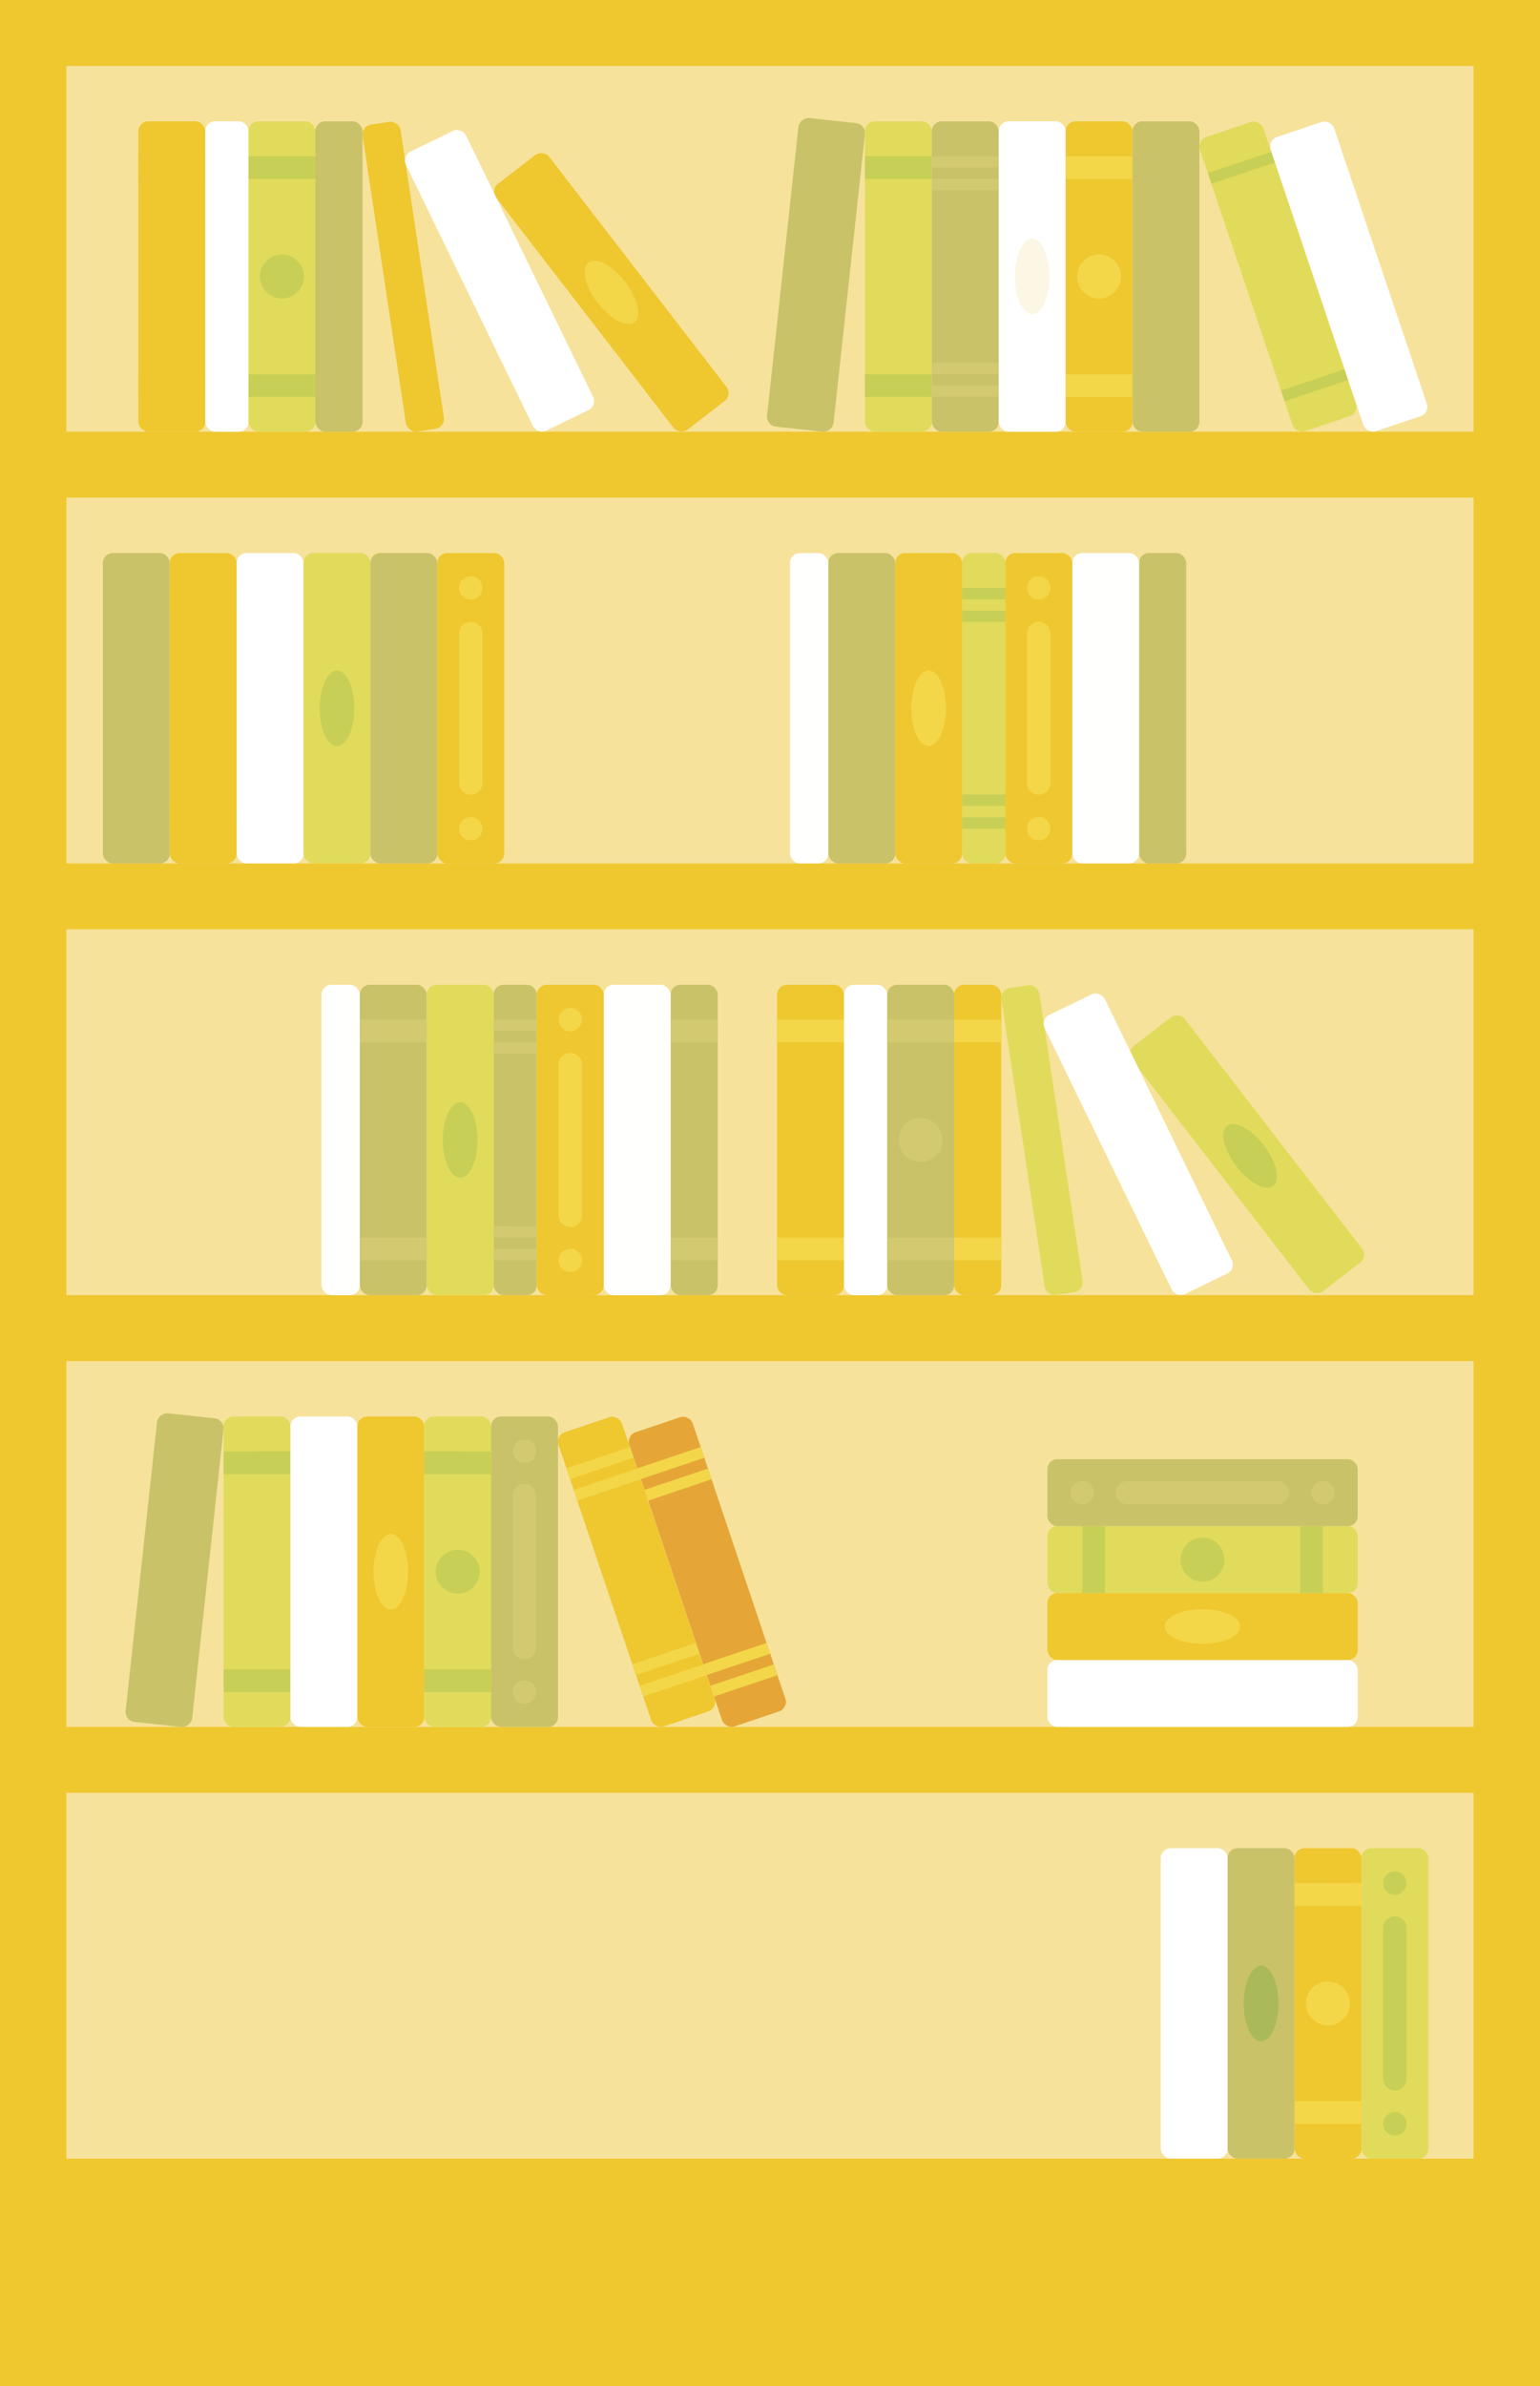 <svg xmlns="http://www.w3.org/2000/svg" viewBox="0 0 385.6 597.29"><title>bookcase</title><rect width="385.6" height="597.29" style="fill:#efc72f"/><rect x="16.62" y="16.49" width="352.37" height="91.57" style="fill:#f6e29b"/><rect x="16.62" y="124.55" width="352.37" height="91.57" style="fill:#f6e29b"/><rect x="16.62" y="232.61" width="352.37" height="91.57" style="fill:#f6e29b"/><rect x="16.62" y="340.68" width="352.37" height="91.57" style="fill:#f6e29b"/><rect x="16.62" y="448.74" width="352.37" height="91.57" style="fill:#f6e29b"/><g style="opacity:0.99"><rect x="197.8" y="138.43" width="9.61" height="77.69" rx="2.47" style="fill:#fff"/><rect x="207.41" y="138.43" width="16.74" height="77.69" rx="2.47" style="fill:#c9c268"/><rect x="285.22" y="138.43" width="11.8" height="77.69" rx="2.47" style="fill:#c9c268"/><rect x="240.9" y="138.43" width="10.83" height="77.69" rx="2.47" style="fill:#e1db5b"/><path d="M251.73,147.15V150H240.9v-2.84Zm-10.83,5.68v2.84h10.83v-2.84Zm0,46.06v2.84h10.83v-2.84Zm0,5.68v2.84h10.83v-2.84Z" style="fill:#8db14c;opacity:0.3"/><rect x="224.15" y="138.43" width="16.75" height="77.69" rx="2.47" style="fill:#efc72f"/><ellipse cx="232.53" cy="177.28" rx="4.34" ry="9.46" style="fill:#f3d748"/><rect x="268.48" y="138.43" width="16.74" height="77.69" rx="2.47" style="fill:#fff"/><rect x="251.73" y="138.43" width="16.75" height="77.69" rx="2.47" style="fill:#efc72f"/><path d="M263,158.39v37.77a2.93,2.93,0,0,1-5.85,0V158.39a2.93,2.93,0,0,1,5.85,0Zm-2.93-8.31a2.93,2.93,0,1,0-2.92-2.93A2.93,2.93,0,0,0,260.1,150.08Zm0,54.4a2.93,2.93,0,1,0,2.93,2.93A2.93,2.93,0,0,0,260.1,204.48Z" style="fill:#f3d748"/></g><g style="opacity:0.99"><rect x="80.49" y="246.49" width="9.61" height="77.69" rx="2.47" style="fill:#fff"/><rect x="90.1" y="246.49" width="16.74" height="77.69" rx="2.47" style="fill:#c9c268"/><path d="M106.85,255.21v5.68H90.1v-5.68ZM90.1,309.79v5.68h16.75v-5.68Z" style="fill:#d2c971"/><rect x="167.92" y="246.49" width="11.8" height="77.69" rx="2.47" style="fill:#c9c268"/><path d="M179.72,255.21v5.68h-11.8v-5.68Zm-11.8,54.58v5.68h11.8v-5.68Z" style="fill:#d2c971"/><rect x="123.6" y="246.49" width="10.83" height="77.69" rx="2.47" style="fill:#c9c268"/><path d="M134.42,255.21v2.84H123.6v-2.84Zm-10.82,5.68v2.84h10.82v-2.84Zm0,46.06v2.84h10.82V307Zm0,5.68v2.84h10.82v-2.84Z" style="fill:#d2c971"/><rect x="106.85" y="246.49" width="16.75" height="77.69" rx="2.47" style="fill:#e1db5b"/><ellipse cx="115.22" cy="285.34" rx="4.34" ry="9.46" style="fill:#8db14c;opacity:0.3"/><rect x="151.17" y="246.49" width="16.74" height="77.69" rx="2.47" style="fill:#fff"/><rect x="134.42" y="246.49" width="16.75" height="77.69" rx="2.47" style="fill:#efc72f"/><path d="M145.73,266.46v37.76a2.93,2.93,0,0,1-5.86,0V266.46a2.93,2.93,0,1,1,5.86,0Zm-2.93-8.32a2.93,2.93,0,1,0-2.93-2.93A2.93,2.93,0,0,0,142.8,258.14Zm0,54.41a2.93,2.93,0,1,0,2.93,2.92A2.93,2.93,0,0,0,142.8,312.55Z" style="fill:#f3d748"/></g><rect x="290.64" y="462.61" width="16.75" height="77.69" rx="2.47" style="fill:#fff"/><rect x="307.39" y="462.61" width="16.75" height="77.69" rx="2.47" style="fill:#c9c268"/><ellipse cx="315.77" cy="501.46" rx="4.34" ry="9.46" style="fill:#8db14c;opacity:0.5"/><rect x="324.14" y="462.61" width="16.74" height="77.69" rx="2.47" style="fill:#efc72f"/><path d="M324.14,525.92h16.75v5.68H324.14ZM338,501.46a5.5,5.5,0,1,0-5.5,5.5A5.49,5.49,0,0,0,338,501.46Zm-13.87-30.12V477h16.75v-5.68Z" style="fill:#f3d748"/><rect x="340.89" y="462.61" width="16.75" height="77.69" rx="2.47" style="fill:#e1db5b"/><path d="M352.19,482.58v37.76a2.93,2.93,0,1,1-5.86,0V482.58a2.93,2.93,0,0,1,5.86,0Zm-2.93-8.32a2.93,2.93,0,1,0-2.93-2.92A2.93,2.93,0,0,0,349.26,474.26Zm0,54.41a2.93,2.93,0,1,0,2.93,2.93A2.93,2.93,0,0,0,349.26,528.67Z" style="fill:#8db14c;opacity:0.3"/><rect x="25.76" y="138.43" width="16.75" height="77.69" rx="2.47" style="fill:#c9c268"/><rect x="42.51" y="138.43" width="16.74" height="77.69" rx="2.47" style="fill:#efc72f"/><path d="M59.25,147.15v5.68H42.51v-5.68ZM42.51,201.73v5.68H59.25v-5.68Z" style="fill:#efc72f"/><rect x="59.25" y="138.43" width="16.75" height="77.69" rx="2.47" style="fill:#fff"/><rect x="76" y="138.43" width="16.75" height="77.69" rx="2.47" style="fill:#e1db5b"/><ellipse cx="84.38" cy="177.28" rx="4.34" ry="9.46" style="fill:#8db14c;opacity:0.3"/><rect x="92.75" y="138.43" width="16.74" height="77.69" rx="2.47" style="fill:#c9c268"/><rect x="109.5" y="138.43" width="16.75" height="77.69" rx="2.47" style="fill:#efc72f"/><path d="M120.8,158.39v37.77a2.93,2.93,0,0,1-5.85,0V158.39a2.93,2.93,0,0,1,5.85,0Zm-2.93-8.31a2.93,2.93,0,1,0-2.92-2.93A2.93,2.93,0,0,0,117.87,150.08Zm0,54.4a2.93,2.93,0,1,0,2.93,2.93A2.93,2.93,0,0,0,117.87,204.48Z" style="fill:#f3d748"/><rect x="96.16" y="30.42" width="9.61" height="77.69" rx="2.47" transform="translate(-9.18 15.79) rotate(-8.56)" style="fill:#efc72f"/><rect x="34.65" y="30.37" width="16.74" height="77.69" rx="2.47" style="fill:#efc72f"/><path d="M51.39,39.09v5.68H34.65V39.09ZM34.65,93.67v5.68H51.39V93.67Z" style="fill:#efc72f"/><rect x="78.97" y="30.37" width="11.8" height="77.69" rx="2.47" style="fill:#c9c268"/><rect x="51.4" y="30.37" width="10.83" height="77.69" rx="2.47" style="fill:#fff"/><rect x="144.71" y="34.33" width="16.75" height="77.69" rx="2.47" transform="translate(-12.83 108.69) rotate(-37.63)" style="fill:#efc72f"/><ellipse cx="153.09" cy="73.18" rx="4.34" ry="9.46" transform="translate(-12.83 108.69) rotate(-37.63)" style="fill:#f3d748"/><rect x="62.23" y="30.37" width="16.74" height="77.69" rx="2.47" style="fill:#e1db5b"/><path d="M62.23,93.67H79v5.68H62.23ZM76.09,69.21a5.5,5.5,0,1,0-5.49,5.5A5.49,5.49,0,0,0,76.09,69.21ZM62.23,39.09v5.68H79V39.09Z" style="fill:#8db14c;opacity:0.3"/><rect x="116.7" y="31.45" width="16.75" height="77.69" rx="2.47" transform="translate(-18.15 61.76) rotate(-25.93)" style="fill:#fff"/><rect x="256.09" y="246.55" width="9.61" height="77.69" rx="2.47" transform="translate(-39.56 42) rotate(-8.56)" style="fill:#e1db5b"/><rect x="194.58" y="246.49" width="16.74" height="77.69" rx="2.47" style="fill:#efc72f"/><path d="M211.32,255.21v5.68H194.58v-5.68Zm-16.74,54.58v5.68h16.74v-5.68Z" style="fill:#f3d748"/><rect x="238.9" y="246.49" width="11.8" height="77.69" rx="2.47" style="fill:#efc72f"/><path d="M250.7,255.21v5.68H238.9v-5.68Zm-11.8,54.58v5.68h11.8v-5.68Z" style="fill:#f3d748"/><rect x="211.33" y="246.49" width="10.83" height="77.69" rx="2.47" style="fill:#fff"/><rect x="304.64" y="250.45" width="16.75" height="77.69" rx="2.47" transform="matrix(0.79, -0.61, 0.61, 0.79, -111.52, 251.3)" style="fill:#e1db5b"/><ellipse cx="313.02" cy="289.3" rx="4.34" ry="9.46" transform="translate(-111.52 251.3) rotate(-37.63)" style="fill:#8db14c;opacity:0.3"/><rect x="222.16" y="246.49" width="16.74" height="77.69" rx="2.47" style="fill:#c9c268"/><path d="M222.16,309.79H238.9v5.68H222.16ZM236,285.34a5.5,5.5,0,1,0-5.49,5.49A5.49,5.49,0,0,0,236,285.34Zm-13.86-30.13v5.68H238.9v-5.68Z" style="fill:#d2c971"/><rect x="276.63" y="247.57" width="16.75" height="77.69" rx="2.47" transform="translate(-96.55 153.45) rotate(-25.93)" style="fill:#fff"/><rect x="165.46" y="60.41" width="77.69" height="16.75" rx="2.47" transform="translate(113.87 264.48) rotate(-83.8)" style="fill:#c9c268"/><rect x="216.57" y="30.37" width="16.74" height="77.69" rx="2.47" style="fill:#e1db5b"/><path d="M233.32,39.09v5.68H216.57V39.09ZM216.57,93.67v5.68h16.75V93.67Z" style="fill:#8db14c;opacity:0.3"/><rect x="233.32" y="30.37" width="16.75" height="77.69" rx="2.47" style="fill:#c9c268"/><path d="M250.07,39.09v2.83H233.32V39.09Zm-16.75,5.68V47.6h16.75V44.77Zm0,46v2.85h16.75V90.82Zm0,5.68v2.85h16.75V96.5Z" style="fill:#d2c971"/><rect x="311.61" y="30.38" width="16.75" height="77.69" rx="2.47" transform="translate(-5.37 105.69) rotate(-18.6)" style="fill:#e1db5b"/><path d="M318.32,38l.9,2.68L303.34,46l-.9-2.69Zm2.43,59.76.91,2.69,15.88-5.34-.91-2.7Z" style="fill:#8db14c;opacity:0.3"/><rect x="329.34" y="30.38" width="16.75" height="77.69" rx="2.47" transform="translate(-4.44 111.34) rotate(-18.6)" style="fill:#fff"/><rect x="250.07" y="30.37" width="16.75" height="77.69" rx="2.47" style="fill:#fff"/><ellipse cx="258.45" cy="69.21" rx="4.34" ry="9.46" style="fill:#f6e29b;opacity:0.25"/><rect x="266.82" y="30.37" width="16.74" height="77.69" rx="2.47" style="fill:#efc72f"/><path d="M266.82,93.67h16.75v5.68H266.82Zm13.87-24.46a5.5,5.5,0,1,0-5.5,5.5A5.49,5.49,0,0,0,280.69,69.21ZM266.82,39.09v5.68h16.75V39.09Z" style="fill:#f3d748"/><rect x="283.57" y="30.37" width="16.75" height="77.69" rx="2.47" style="fill:#c9c268"/><rect x="4.87" y="384.6" width="77.69" height="16.75" rx="2.47" transform="translate(-351.68 394.02) rotate(-83.8)" style="fill:#c9c268"/><rect x="55.98" y="354.55" width="16.74" height="77.69" rx="2.47" style="fill:#e1db5b"/><path d="M72.73,363.27V369H56v-5.68ZM56,417.85v5.68H72.73v-5.68Z" style="fill:#8db14c;opacity:0.3"/><rect x="72.73" y="354.55" width="16.75" height="77.69" rx="2.47" style="fill:#fff"/><rect x="151.02" y="354.57" width="16.75" height="77.69" rx="2.47" transform="translate(-117.17 71.4) rotate(-18.6)" style="fill:#efc72f"/><path d="M157.73,362.19l.9,2.69-15.88,5.34-.9-2.68Zm-14.07,10.73.9,2.69,15.88-5.35-.9-2.68Zm14.69,43.65.91,2.69,15.88-5.34-.91-2.7Zm1.81,5.38.91,2.7L177,419.3l-.91-2.69Z" style="fill:#f3d748"/><rect x="168.75" y="354.57" width="16.75" height="77.69" rx="2.47" transform="translate(-116.24 77.05) rotate(-18.6)" style="fill:#e5a637"/><path d="M175.46,362.19l.9,2.69-15.88,5.34-.9-2.68Zm-14.07,10.73.91,2.69,15.87-5.35-.9-2.68Zm14.69,43.65.91,2.69,15.88-5.34-.91-2.7Zm1.81,5.38.91,2.7,15.88-5.35-.91-2.69Z" style="fill:#f3d748"/><rect x="89.48" y="354.55" width="16.75" height="77.69" rx="2.47" style="fill:#efc72f"/><ellipse cx="97.85" cy="393.4" rx="4.34" ry="9.46" style="fill:#f3d748"/><rect x="106.23" y="354.55" width="16.74" height="77.69" rx="2.47" style="fill:#e1db5b"/><path d="M106.23,417.85H123v5.68H106.23ZM120.1,393.4a5.5,5.5,0,1,0-5.5,5.49A5.49,5.49,0,0,0,120.1,393.4Zm-13.87-30.13V369H123v-5.68Z" style="fill:#8db14c;opacity:0.3"/><rect x="122.97" y="354.55" width="16.75" height="77.69" rx="2.47" style="fill:#c9c268"/><path d="M134.27,374.52v37.76a2.93,2.93,0,1,1-5.85,0V374.52a2.93,2.93,0,1,1,5.85,0Zm-2.92-8.32a2.93,2.93,0,1,0-2.93-2.93A2.93,2.93,0,0,0,131.35,366.2Zm0,54.41a2.93,2.93,0,1,0,2.92,2.92A2.93,2.93,0,0,0,131.35,420.61Z" style="fill:#d2c971"/><rect x="262.26" y="415.49" width="77.69" height="16.75" rx="2.47" style="fill:#fff"/><rect x="262.26" y="398.74" width="77.69" height="16.75" rx="2.47" style="fill:#efc72f"/><ellipse cx="301.1" cy="407.12" rx="9.46" ry="4.34" style="fill:#f3d748"/><rect x="262.26" y="382" width="77.69" height="16.74" rx="2.47" style="fill:#e1db5b"/><path d="M325.56,398.74V382h5.68v16.74ZM301.1,384.88a5.5,5.5,0,1,0,5.5,5.49A5.49,5.49,0,0,0,301.1,384.88ZM271,398.74h5.68V382H271Z" style="fill:#8db14c;opacity:0.3"/><rect x="262.26" y="365.25" width="77.69" height="16.75" rx="2.47" style="fill:#c9c268"/><path d="M282.22,370.7H320a2.93,2.93,0,0,1,0,5.85H282.22a2.93,2.93,0,0,1,0-5.85Zm-8.31,2.92a2.93,2.93,0,1,0-2.93,2.93A2.93,2.93,0,0,0,273.91,373.62Zm54.4,0a2.93,2.93,0,1,0,2.93-2.92A2.93,2.93,0,0,0,328.31,373.62Z" style="fill:#d2c971"/></svg>